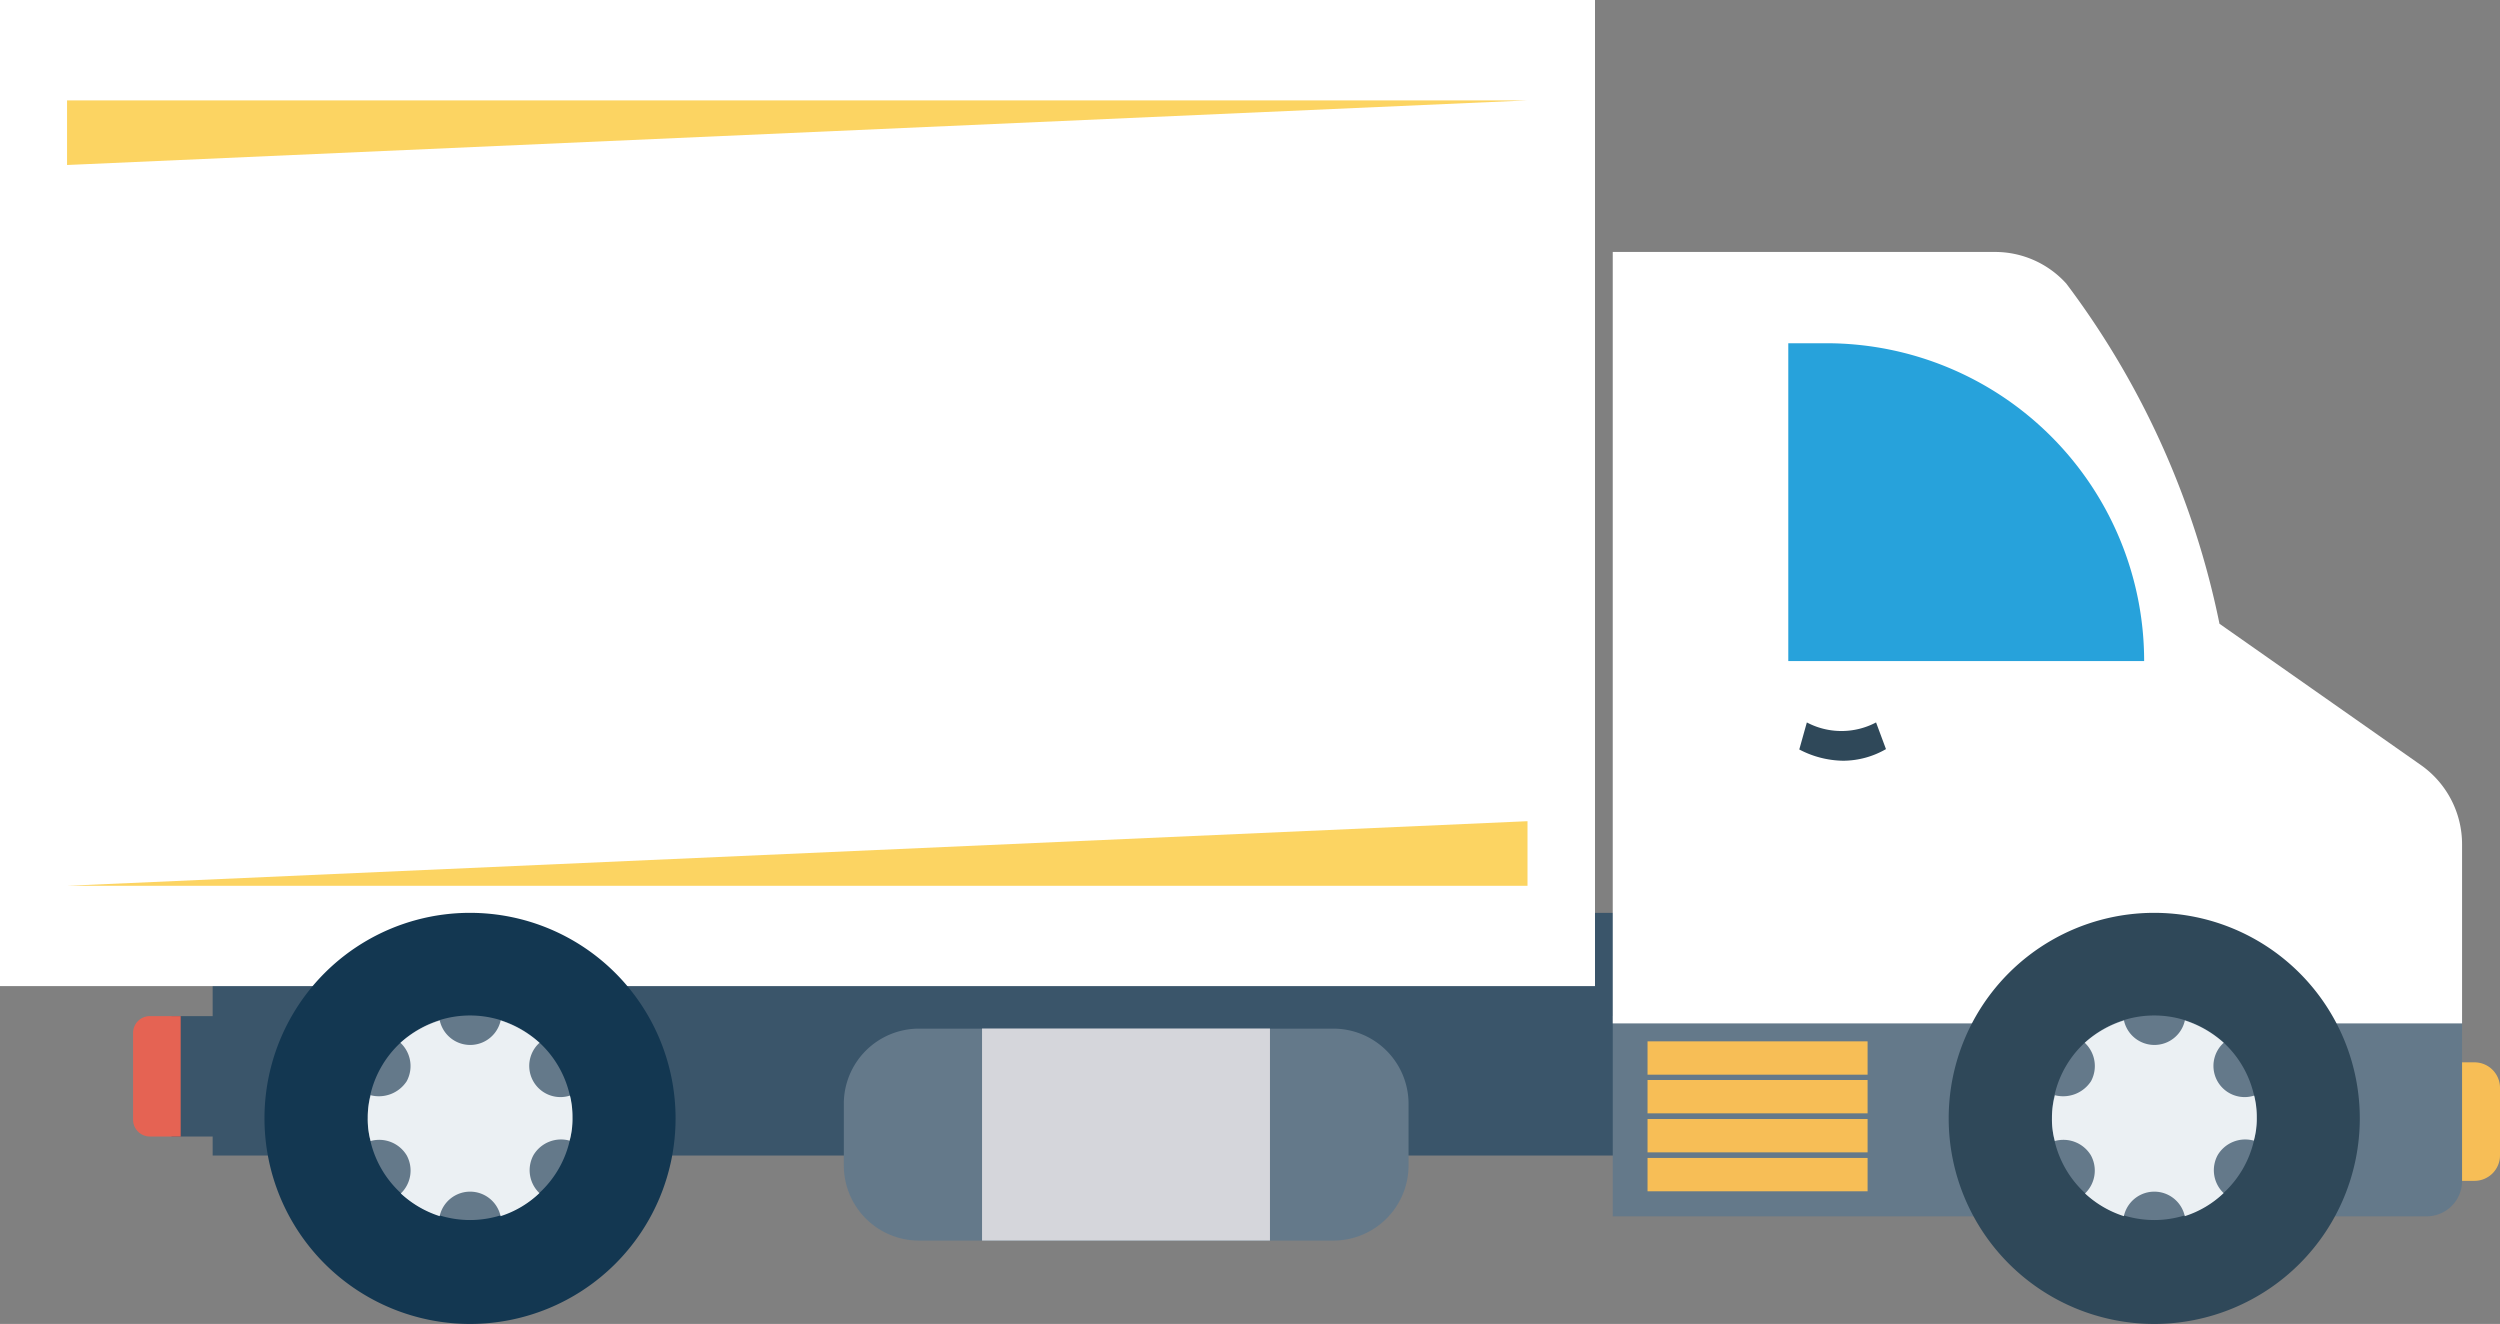 <svg xmlns="http://www.w3.org/2000/svg" width="27.743" height="14.692" viewBox="0 0 27.743 14.692">
  <rect x="0" y="0" width="27.743" height="14.692" fill="#808080" stroke="none"/>
  <g id="truck_1_" data-name="truck (1)" transform="translate(0 -110.151)">
    <path id="Path_1097" data-name="Path 1097" d="M457.207,309.487v.745a.283.283,0,0,1-.283.283h-.415V309.2h.415A.283.283,0,0,1,457.207,309.487Z" transform="translate(-429.464 -187.26)" fill="#f7be56"/>
    <path id="Path_1098" data-name="Path 1098" d="M48.8,281.144v2.693H32.6v-.211h-.457V282.29H32.6v-1.146Z" transform="translate(-30.24 -160.863)" fill="#3a556a"/>
    <path id="Path_1099" data-name="Path 1099" d="M311.511,300.472v1.83a.393.393,0,0,1-.393.393h-9.032v-2.224h9.425Z" transform="translate(-284.189 -179.046)" fill="#64798a"/>
    <path id="Path_1100" data-name="Path 1100" d="M25.466,300.48v1.336h-.342a.186.186,0,0,1-.186-.186v-.964a.186.186,0,0,1,.186-.186Z" transform="translate(-23.461 -179.053)" fill="#e56353"/>
    <path id="Path_1113" data-name="Path 1113" d="M0,0H17.7V10.943H0Z" transform="translate(0 110.151)" fill="#fff"/>
    <path id="Path_1101" data-name="Path 1101" d="M311.511,163.9v1.989h-9.425v-8.561h4.238a1.065,1.065,0,0,1,.795.351,9.383,9.383,0,0,1,1.7,3.775l2.235,1.568A1.074,1.074,0,0,1,311.511,163.9Z" transform="translate(-284.189 -44.381)" fill="#fff"/>
    <path id="Path_1102" data-name="Path 1102" d="M338.926,177.972h-3.949v-3.527h.422A3.527,3.527,0,0,1,338.926,177.972Z" transform="translate(-315.132 -60.485)" fill="#27a2db"/>
    <g id="Group_790" data-name="Group 790" transform="translate(19.967 118.167)">
      <path id="Path_1103" data-name="Path 1103" d="M337.993,245.755a.956.956,0,0,1-.474.129,1.072,1.072,0,0,1-.488-.125l.084-.3a.822.822,0,0,0,.768,0Z" transform="translate(-337.031 -245.458)" fill="#2f4859"/>
      <path id="Path_1104" data-name="Path 1104" d="M365.024,283.419a2.281,2.281,0,1,0,2.281-2.281A2.28,2.28,0,0,0,365.024,283.419Z" transform="translate(-363.366 -279.024)" fill="#2f4859"/>
    </g>
    <path id="Path_1105" data-name="Path 1105" d="M384.361,301.611a1.135,1.135,0,1,0,2.27,0,1.135,1.135,0,0,0-2.27,0Z" transform="translate(-361.59 -179.056)" fill="#64798a"/>
    <path id="Path_1106" data-name="Path 1106" d="M384.361,302.4a.888.888,0,0,0,.032.256.356.356,0,0,1,.4.159.352.352,0,0,1-.065.423,1.15,1.15,0,0,0,.431.252.346.346,0,0,1,.676,0,1.107,1.107,0,0,0,.431-.256.351.351,0,0,1-.065-.423.356.356,0,0,1,.4-.159.886.886,0,0,0,.033-.256.955.955,0,0,0-.029-.244.346.346,0,0,1-.338-.586,1.2,1.2,0,0,0-.431-.248.346.346,0,0,1-.676,0,1.181,1.181,0,0,0-.435.248.354.354,0,0,1,.069.427.369.369,0,0,1-.4.155A.963.963,0,0,0,384.361,302.4Z" transform="translate(-361.59 -179.843)" fill="#ebf0f3"/>
    <path id="Path_1107" data-name="Path 1107" d="M49.545,283.419a2.281,2.281,0,1,0,2.281-2.281A2.28,2.28,0,0,0,49.545,283.419Z" transform="translate(-46.61 -160.857)" fill="#133751"/>
    <path id="Path_1108" data-name="Path 1108" d="M68.882,301.611a1.135,1.135,0,1,0,2.27,0,1.135,1.135,0,0,0-2.27,0Z" transform="translate(-64.801 -179.056)" fill="#64798a"/>
    <path id="Path_1109" data-name="Path 1109" d="M68.883,302.4a.89.89,0,0,0,.032.256.356.356,0,0,1,.4.159.352.352,0,0,1-.065.423,1.15,1.15,0,0,0,.431.252.346.346,0,0,1,.676,0,1.107,1.107,0,0,0,.431-.256.351.351,0,0,1-.065-.423.356.356,0,0,1,.4-.159.889.889,0,0,0,.032-.256.958.958,0,0,0-.028-.244.346.346,0,0,1-.338-.586,1.2,1.2,0,0,0-.431-.248.346.346,0,0,1-.676,0,1.181,1.181,0,0,0-.436.248.354.354,0,0,1,.069.427.369.369,0,0,1-.4.155A.963.963,0,0,0,68.883,302.4Z" transform="translate(-64.802 -179.843)" fill="#ebf0f3"/>
    <path id="Path_1110" data-name="Path 1110" d="M164.28,303.655v.684a.835.835,0,0,1-.834.834h-4.6a.834.834,0,0,1-.833-.834v-.684a.834.834,0,0,1,.833-.834h4.6A.835.835,0,0,1,164.28,303.655Z" transform="translate(-148.649 -181.255)" fill="#64798a"/>
    <rect id="Rectangle_36" data-name="Rectangle 36" width="3.195" height="2.353" transform="translate(10.898 121.565)" fill="#d5d6db"/>
    <g id="Group_791" data-name="Group 791" transform="translate(18.283 121.707)">
      <rect id="Rectangle_37" data-name="Rectangle 37" width="2.442" height="0.37" transform="translate(0 0)" fill="#f7be56"/>
      <rect id="Rectangle_38" data-name="Rectangle 38" width="2.442" height="0.37" transform="translate(0 0.429)" fill="#f7be56"/>
      <rect id="Rectangle_39" data-name="Rectangle 39" width="2.442" height="0.37" transform="translate(0 0.862)" fill="#f7be56"/>
      <rect id="Rectangle_40" data-name="Rectangle 40" width="2.442" height="0.37" transform="translate(0 1.294)" fill="#f7be56"/>
    </g>
    <g id="Group_792" data-name="Group 792" transform="translate(0.744 111.265)">
      <path id="Path_1111" data-name="Path 1111" d="M12.563,129.678v-.717H28.77Z" transform="translate(-12.563 -128.961)" fill="#fcd462"/>
      <path id="Path_1112" data-name="Path 1112" d="M28.77,263.986v.717H12.563Z" transform="translate(-12.563 -255.987)" fill="#fcd462"/>
    </g>
  </g>
</svg>
